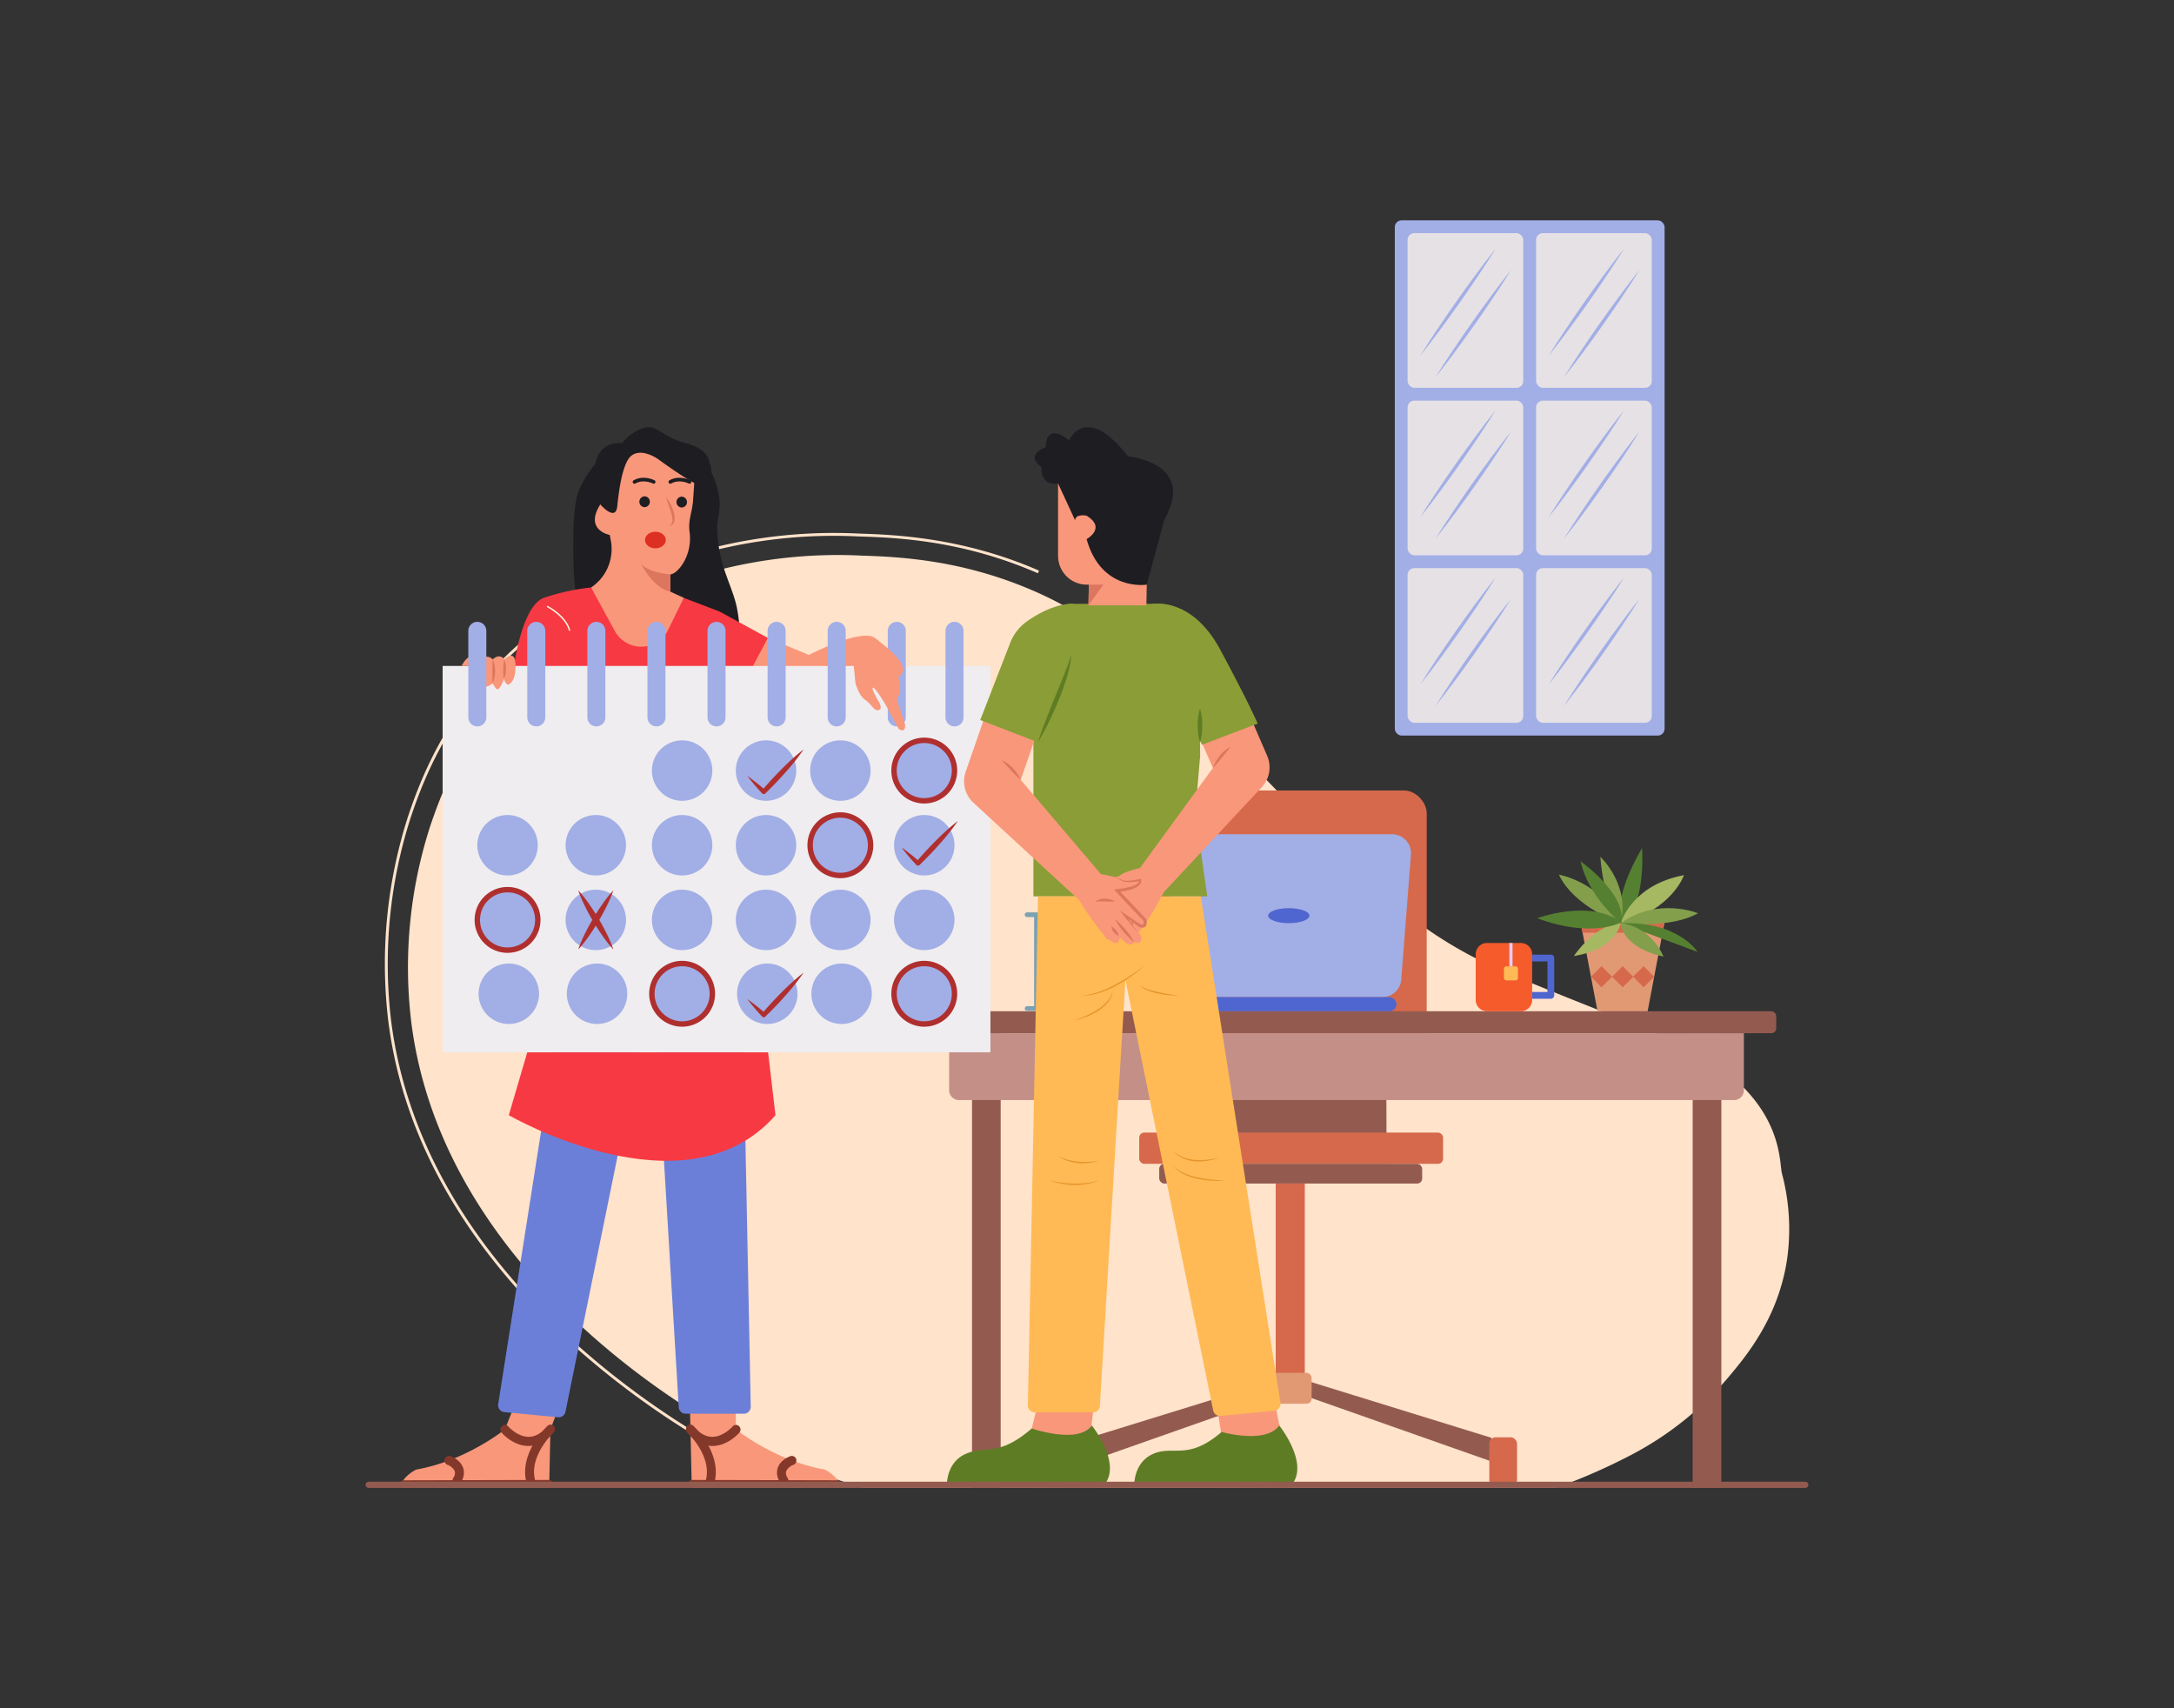 <svg id="Layer_1" data-name="Layer 1" xmlns="http://www.w3.org/2000/svg" viewBox="0 0 700 550"><rect x="0" y="0" width="700" height="550" fill="#333333" stroke="none"/><title>scheduling in calendar</title><path d="M277.888,479.062c-15.032-4.699-28.52-9.5-44.746-18.612-16.735-9.399-91.073-54.126-100.74-131.536a147.655,147.655,0,0,1,6.161-63.053c2.988-8.76,9.186-26.355,24.829-43.756,19.149-21.314,40.999-29.575,53.811-34.246a155.27,155.27,0,0,1,60.333-8.964c11.619.379,32.128,1.23,55.44,11.415,15.208,6.642,24.662,14.218,38.594,25.541,22.072,17.956,24.977,25.43,63.59,62.507,10.601,10.176,19.315,18.196,32.618,26.096,9.223,5.476,16.679,8.538,30.435,14.126,33.812,13.737,43.438,16.519,54.502,24.252,21.517,15.051,20.124,31.465,21.049,34.998a69.499,69.499,0,0,1,1.637,27.724c-2.821,18.566-12.822,30.703-19.029,38.048a104.625,104.625,0,0,1-30.435,24.459,194.496,194.496,0,0,1-24.94,10.999Z" fill="#ffe3cb"/><path d="M230.163,465.939c-22.205-12.475-95.414-59.245-105.163-137.358a154.855,154.855,0,0,1,6.438-65.883c2.772-8.131,9.265-27.172,25.948-45.736,20.432-22.735,43.723-31.23,56.236-35.794a161.993,161.993,0,0,1,63.018-9.369c10.732.349,33.062,1.074,57.921,11.928l-.371.848c-24.694-10.782-46.087-11.478-57.579-11.852a161.102,161.102,0,0,0-62.672,9.314c-12.437,4.536-35.587,12.979-55.865,35.544-16.557,18.423-23.006,37.339-25.761,45.416a153.883,153.883,0,0,0-6.396,65.469c9.696,77.684,82.589,124.246,104.698,136.667Z" fill="#ffe3cb"/><polygon points="446.464 374.716 385.593 374.716 385.593 340.732 446.353 340.732 446.464 374.716" fill="#935b50"/><rect x="372.082" y="254.501" width="87.305" height="82.617" rx="7.324" fill="#d6694b"/><rect x="366.809" y="364.658" width="97.852" height="10.059" rx="1.628" fill="#d6694b"/><rect x="373.254" y="374.716" width="84.668" height="6.348" rx="1.628" fill="#935b50"/><rect x="410.754" y="381.064" width="9.375" height="63.281" fill="#d6694b"/><polygon points="420.129 449.372 480.242 470.55 480.242 462.933 420.129 444.345 410.754 444.345 350.593 462.933 350.593 470.55 410.754 449.372 420.129 449.372" fill="#935b50"/><rect x="408.557" y="442.001" width="13.77" height="9.961" rx="1.628" fill="#e19974"/><rect x="545.021" y="332.664" width="9.229" height="146.398" fill="#935b50"/><rect x="294.568" y="325.586" width="277.352" height="7.078" rx="1.591" fill="#935b50"/><rect x="312.974" y="332.664" width="9.229" height="146.398" fill="#935b50"/><path d="M305.612,332.664H561.508a0,0,0,0,1,0,0v18.343a3.182,3.182,0,0,1-3.182,3.182H308.794a3.182,3.182,0,0,1-3.182-3.182V332.664A0,0,0,0,1,305.612,332.664Z" fill="#c38f86"/><polygon points="530.509 325.601 514.384 325.601 508.951 297.045 535.943 297.045 530.509 325.601" fill="#e19974"/><polygon points="535.322 300.305 535.943 297.045 508.951 297.045 509.571 300.305 535.322 300.305" fill="#d6694b"/><rect x="513.264" y="312.064" width="4.817" height="4.817" transform="translate(373.403 -272.529) rotate(45)" fill="#d6694b"/><rect x="520.077" y="312.064" width="4.817" height="4.817" transform="translate(375.398 -277.346) rotate(45)" fill="#d6694b"/><rect x="526.811" y="312.064" width="4.817" height="4.817" transform="translate(377.371 -282.108) rotate(45)" fill="#d6694b"/><path d="M528.728,273.012s1.416,20.005-6.883,24.244C521.845,297.256,518.971,289.672,528.728,273.012Z" fill="#558031"/><path d="M501.947,281.605s13.577,2.343,19.897,15.651C521.845,297.256,506.914,292.185,501.947,281.605Z" fill="#849f4c"/><path d="M506.762,307.809s6.905-10.33,15.083-10.553C521.845,297.256,520.614,305.574,506.762,307.809Z" fill="#a6b862"/><path d="M515.279,275.863s9.581,8.748,6.566,21.393C521.845,297.256,516.537,291.631,515.279,275.863Z" fill="#849f4c"/><path d="M521.845,297.256s3.366-12.322,20.382-15.482C542.227,281.775,538.398,292.994,521.845,297.256Z" fill="#a6b862"/><path d="M546.735,294.035s-12.983-5.352-24.89,3.221C521.845,297.256,537.674,299.157,546.735,294.035Z" fill="#849f4c"/><path d="M546.617,306.496s-6.269-10.041-24.772-9.24Z" fill="#558031"/><path d="M494.954,295.631s17.051-6.322,27.114,1.323C522.068,296.954,512.513,302.217,494.954,295.631Z" fill="#558031"/><path d="M508.936,277.324s15.214,10.761,13.032,19.941C521.968,297.265,511.413,288.802,508.936,277.324Z" fill="#558031"/><path d="M535.625,307.967s-12.543-2.141-13.78-10.711C521.845,297.256,531.009,297.71,535.625,307.967Z" fill="#849f4c"/><path d="M493.337,321.57v.378a3.634,3.634,0,0,1-3.633,3.633H478.792a3.634,3.634,0,0,1-3.633-3.633V307.244A3.634,3.634,0,0,1,478.792,303.611h10.912a3.634,3.634,0,0,1,3.633,3.633v14.327Z" fill="#f65b2b"/><path d="M499.352,307.36H493.337v2.18h4.926v9.852H493.337v2.18h6.015a1.088,1.088,0,0,0,1.09-1.09V308.449A1.088,1.088,0,0,0,499.352,307.36Z" fill="#4f66d0"/><rect x="484.248" y="311.132" width="4.515" height="4.515" rx="0.727" fill="#ffba55"/><rect x="485.994" y="303.611" width="1.022" height="7.521" fill="#e5caf3"/><path d="M445.101,321.038H384.848a6.104,6.104,0,0,1-6.085-5.631L375.641,275.167a6.104,6.104,0,0,1,6.085-6.576h66.497a6.104,6.104,0,0,1,6.085,6.576l-3.122,40.24A6.104,6.104,0,0,1,445.101,321.038Z" fill="#a2aee6"/><ellipse cx="414.974" cy="294.814" rx="6.641" ry="2.416" fill="#4f66d0"/><rect x="380.29" y="321.038" width="69.368" height="4.548" rx="2.274" fill="#4f66d0"/><rect x="342.362" y="462.771" width="8.936" height="15.82" rx="2.035" fill="#d6694b"/><rect x="479.537" y="462.771" width="8.936" height="15.82" rx="2.035" transform="translate(968.01 941.362) rotate(-180)" fill="#d6694b"/><path d="M347.717,302.648a1.535,1.535,0,0,0-1.135-.552c-.576.078-.548.837-1.56,1.798-.825.783-2.42,1.773-3.697,1.357-1.065-.347-.917-1.348-2.171-2.239a5.241,5.241,0,0,0-2.412-.881c1.117,4.49,3.183,7.516,5.555,7.516C344.575,309.647,346.573,306.852,347.717,302.648Z" fill="#ffba55"/><path d="M341.629,315.733c-1.015.048-1.558,1.131-3.528,4.41-.968,1.611-1.687,2.765-2.222,3.62-.009.319-.021.636-.021.96h12.874c0-.32-.012-.633-.02-.948-.734-.93-1.843-2.324-3.487-4.515C343.287,316.68,342.628,315.686,341.629,315.733Z" fill="#ffba55"/><path d="M342.295,310.4c-4.032,0-7.191-6.98-7.191-15.892v-.754H349.486v.754C349.486,303.42,346.327,310.4,342.295,310.4Zm-5.676-15.138c.166,8.186,3.012,13.63,5.676,13.63s5.51-5.444,5.676-13.63Z" fill="#fff"/><path d="M349.486,325.476H335.105v-.754c0-8.912,3.159-15.892,7.191-15.892s7.191,6.98,7.191,15.892Zm-12.866-1.508H347.971c-.166-8.186-3.012-13.63-5.676-13.63S336.785,315.783,336.62,323.969Z" fill="#fff"/><path d="M353.882,323.969h-2.261V295.262h2.261a.754.754,0,1,0,0-1.508H330.709a.754.754,0,1,0,0,1.508h2.261v28.706h-2.261a.754.754,0,1,0,0,1.508H353.882a.754.754,0,1,0,0-1.508Zm-19.403-28.706h15.634v28.706H334.478Z" fill="#7ca1b1"/><rect x="449.107" y="70.938" width="86.868" height="165.893" rx="2.179" fill="#a2aee6"/><rect x="453.225" y="75.056" width="37.257" height="49.807" rx="2.179" fill="#e5e1e5"/><rect x="494.6" y="75.056" width="37.257" height="49.807" rx="2.179" fill="#e5e1e5"/><rect x="453.225" y="128.981" width="37.257" height="49.807" rx="2.179" fill="#e5e1e5"/><rect x="494.6" y="128.981" width="37.257" height="49.807" rx="2.179" fill="#e5e1e5"/><rect x="453.225" y="182.906" width="37.257" height="49.807" rx="2.179" fill="#e5e1e5"/><rect x="494.6" y="182.906" width="37.257" height="49.807" rx="2.179" fill="#e5e1e5"/><path d="M457.245,114.601c1.843-3.005,3.783-5.942,5.738-8.868,1.945-2.933,3.96-5.817,5.975-8.701,2.036-2.869,4.074-5.737,6.181-8.556l3.164-4.226c1.087-1.386,2.144-2.793,3.258-4.16-.912,1.509-1.882,2.978-2.821,4.468l-2.915,4.401c-1.946,2.933-3.96,5.817-5.976,8.7-2.038,2.868-4.075,5.736-6.183,8.555C461.567,109.039,459.454,111.854,457.245,114.601Z" fill="#a2aee6"/><path d="M462.186,121.491c1.843-3.005,3.783-5.942,5.738-8.868,1.945-2.933,3.96-5.817,5.975-8.701,2.036-2.869,4.074-5.737,6.181-8.556l3.164-4.226c1.087-1.386,2.143-2.793,3.258-4.16-.912,1.509-1.882,2.978-2.821,4.468l-2.915,4.402c-1.946,2.933-3.96,5.817-5.976,8.7-2.037,2.868-4.075,5.736-6.183,8.555C466.508,115.929,464.396,118.745,462.186,121.491Z" fill="#a2aee6"/><path d="M498.6,114.601c1.843-3.005,3.783-5.942,5.738-8.868,1.945-2.933,3.96-5.817,5.975-8.701,2.036-2.869,4.074-5.737,6.181-8.556l3.164-4.226c1.087-1.386,2.143-2.793,3.258-4.16-.912,1.509-1.882,2.978-2.821,4.468l-2.915,4.401c-1.946,2.933-3.96,5.817-5.976,8.7-2.038,2.868-4.075,5.736-6.183,8.555C502.923,109.039,500.81,111.854,498.6,114.601Z" fill="#a2aee6"/><path d="M503.541,121.491c1.843-3.005,3.783-5.942,5.738-8.868,1.945-2.933,3.96-5.817,5.975-8.701,2.036-2.869,4.074-5.737,6.181-8.556l3.164-4.226c1.087-1.386,2.144-2.793,3.258-4.16-.912,1.509-1.882,2.978-2.821,4.468l-2.915,4.402c-1.946,2.933-3.96,5.817-5.976,8.7-2.038,2.868-4.075,5.736-6.183,8.555C507.864,115.929,505.751,118.745,503.541,121.491Z" fill="#a2aee6"/><path d="M457.245,166.606c1.843-3.005,3.783-5.942,5.738-8.868,1.945-2.933,3.96-5.817,5.975-8.701,2.036-2.869,4.074-5.737,6.181-8.556l3.164-4.226c1.087-1.386,2.144-2.793,3.258-4.16-.912,1.509-1.882,2.978-2.821,4.468l-2.915,4.402c-1.946,2.933-3.96,5.817-5.976,8.7-2.038,2.868-4.075,5.736-6.183,8.555C461.567,161.044,459.454,163.859,457.245,166.606Z" fill="#a2aee6"/><path d="M462.186,173.496c1.843-3.005,3.783-5.942,5.738-8.868,1.945-2.933,3.96-5.817,5.975-8.701,2.036-2.869,4.074-5.737,6.181-8.556l3.164-4.226c1.087-1.386,2.143-2.793,3.258-4.16-.912,1.509-1.882,2.978-2.821,4.468l-2.915,4.401c-1.946,2.933-3.96,5.817-5.976,8.7-2.037,2.868-4.075,5.736-6.183,8.555C466.508,167.934,464.396,170.75,462.186,173.496Z" fill="#a2aee6"/><path d="M498.6,166.606c1.843-3.005,3.783-5.942,5.738-8.868,1.945-2.933,3.96-5.817,5.975-8.701,2.036-2.869,4.074-5.737,6.181-8.556l3.164-4.226c1.087-1.386,2.143-2.793,3.258-4.16-.912,1.509-1.882,2.978-2.821,4.468l-2.915,4.402c-1.946,2.933-3.96,5.817-5.976,8.7-2.038,2.868-4.075,5.736-6.183,8.555C502.923,161.044,500.81,163.859,498.6,166.606Z" fill="#a2aee6"/><path d="M503.541,173.496c1.843-3.005,3.783-5.942,5.738-8.868,1.945-2.933,3.96-5.817,5.975-8.701,2.036-2.869,4.074-5.737,6.181-8.556l3.164-4.226c1.087-1.386,2.144-2.793,3.258-4.16-.912,1.509-1.882,2.978-2.821,4.468l-2.915,4.401c-1.946,2.933-3.96,5.817-5.976,8.7-2.038,2.868-4.075,5.736-6.183,8.555C507.864,167.934,505.751,170.75,503.541,173.496Z" fill="#a2aee6"/><path d="M457.245,220.465c1.843-3.005,3.783-5.942,5.738-8.868,1.945-2.933,3.96-5.817,5.975-8.701,2.036-2.869,4.074-5.737,6.181-8.556l3.164-4.226c1.087-1.386,2.144-2.793,3.258-4.16-.912,1.509-1.882,2.978-2.821,4.468l-2.915,4.401c-1.946,2.933-3.96,5.817-5.976,8.7-2.038,2.868-4.075,5.736-6.183,8.555C461.567,214.903,459.454,217.718,457.245,220.465Z" fill="#a2aee6"/><path d="M462.186,227.355c1.843-3.005,3.783-5.942,5.738-8.868,1.945-2.933,3.96-5.817,5.975-8.701,2.036-2.869,4.074-5.737,6.181-8.556l3.164-4.227c1.087-1.386,2.143-2.793,3.258-4.16-.912,1.509-1.882,2.978-2.821,4.468l-2.915,4.402c-1.946,2.933-3.96,5.817-5.976,8.7-2.037,2.868-4.075,5.736-6.183,8.555C466.508,221.793,464.396,224.609,462.186,227.355Z" fill="#a2aee6"/><path d="M498.6,220.465c1.843-3.005,3.783-5.942,5.738-8.868,1.945-2.933,3.96-5.817,5.975-8.701,2.036-2.869,4.074-5.737,6.181-8.556l3.164-4.226c1.087-1.386,2.143-2.793,3.258-4.16-.912,1.509-1.882,2.978-2.821,4.468l-2.915,4.401c-1.946,2.933-3.96,5.817-5.976,8.7-2.038,2.868-4.075,5.736-6.183,8.555C502.923,214.903,500.81,217.718,498.6,220.465Z" fill="#a2aee6"/><path d="M503.541,227.355c1.843-3.005,3.783-5.942,5.738-8.868,1.945-2.933,3.96-5.817,5.975-8.701,2.036-2.869,4.074-5.737,6.181-8.556l3.164-4.227c1.087-1.386,2.144-2.793,3.258-4.16-.912,1.509-1.882,2.978-2.821,4.468l-2.915,4.402c-1.946,2.933-3.96,5.817-5.976,8.7-2.038,2.868-4.075,5.736-6.183,8.555C507.864,221.793,505.751,224.609,503.541,227.355Z" fill="#a2aee6"/><path d="M236.783,450.581l.218,9.663s12.61,10.147,28.529,12.904c0,0,4.897,2.3,4.978,5.912l-47.767-.12-.422-18.733-.218-9.663Z" fill="#f9977a"/><path d="M269.696,476.613l-46.955-.115a1.106,1.106,0,0,0-1.109,1.131l.005.233a1.106,1.106,0,0,0,1.103,1.082l48.428.119S272.484,477.583,269.696,476.613Z" fill="#84382a"/><path d="M250.587,476.135a5.038,5.038,0,0,1-.171-3.492c.871-2.622,3.781-3.703,4.109-3.818a1.48,1.48,0,0,1,.986,2.788,4.175,4.175,0,0,0-2.384,2.051,2.571,2.571,0,0,0,.472,2.144,1.473,1.473,0,0,1-.435,2.021,1.43,1.43,0,0,1-1.978-.499A7.644,7.644,0,0,1,250.587,476.135Z" fill="#84382a"/><path d="M220.992,460.726a1.475,1.475,0,0,1,.382-1.65,1.411,1.411,0,0,1,2.02.188c1.815,2.172,3.766,3.298,5.802,3.346,3.698.087,6.691-3.322,6.721-3.356a1.402,1.402,0,0,1,2.018-.097,1.505,1.505,0,0,1,.15,2.076c-.155.182-3.847,4.427-8.86,4.321-2.908-.062-5.594-1.544-7.983-4.404A1.516,1.516,0,0,1,220.992,460.726Z" fill="#84382a"/><path d="M220.992,460.728a1.486,1.486,0,0,1,.248-1.518,1.4,1.4,0,0,1,2.021-.086c.365.338,8.947,8.399,6.902,17.745a1.391,1.391,0,0,1-1.711,1.069,1.518,1.518,0,0,1-1.084-1.787c1.675-7.66-5.918-14.79-5.993-14.861A1.518,1.518,0,0,1,220.992,460.728Z" fill="#84382a"/><path d="M166.827,449.564l-4.27,10.68s-12.61,10.147-28.529,12.904c0,0-4.897,2.3-4.978,5.912l47.767-.12.422-18.733L181.198,449.564Z" fill="#f9977a"/><path d="M129.863,476.613l46.955-.115a1.106,1.106,0,0,1,1.109,1.131l-.005.233a1.106,1.106,0,0,1-1.103,1.082l-48.428.119S127.074,477.583,129.863,476.613Z" fill="#84382a"/><path d="M148.971,476.135a5.038,5.038,0,0,0,.171-3.492c-.871-2.622-3.781-3.703-4.109-3.818a1.48,1.48,0,0,0-.986,2.788,4.175,4.175,0,0,1,2.384,2.051,2.571,2.571,0,0,1-.472,2.144,1.473,1.473,0,0,0,.435,2.021,1.43,1.43,0,0,0,1.978-.499A7.643,7.643,0,0,0,148.971,476.135Z" fill="#84382a"/><path d="M178.566,460.726a1.475,1.475,0,0,0-.382-1.65,1.411,1.411,0,0,0-2.02.188c-1.815,2.172-3.766,3.298-5.802,3.346-3.698.087-6.691-3.322-6.721-3.356a1.402,1.402,0,0,0-2.018-.097,1.505,1.505,0,0,0-.15,2.076c.155.182,3.847,4.427,8.86,4.321,2.908-.062,5.594-1.544,7.983-4.404A1.516,1.516,0,0,0,178.566,460.726Z" fill="#84382a"/><path d="M178.566,460.728a1.486,1.486,0,0,0-.248-1.518,1.4,1.4,0,0,0-2.021-.086c-.365.338-8.947,8.399-6.902,17.745a1.391,1.391,0,0,0,1.711,1.069,1.518,1.518,0,0,0,1.084-1.787c-1.675-7.66,5.918-14.79,5.993-14.861A1.517,1.517,0,0,0,178.566,460.728Z" fill="#84382a"/><path d="M186.041,289.029,160.412,452.103a2.221,2.221,0,0,0,1.983,2.548l17.283,1.657a2.221,2.221,0,0,0,2.39-1.775l28.257-138.554,8.221,137.104a2.221,2.221,0,0,0,2.217,2.088H239.506a2.221,2.221,0,0,0,2.22-2.265l-3.267-163.877Z" fill="#6c7fd8"/><path d="M198.565,143.831c-8.06,4.253-11.627,12.793-12.107,13.985-.026.064-.149.354-.296.771-.753,2.139-1.731,6.604-1.583,19.685.145,12.776,1.27,11.811.835,17.743-1.082,14.756-7.84,17.702-6.053,26.301,2.197,10.57,14.416,15.774,15.655,16.282,12.578,5.153,27.323.023,35.277-8.976,12.017-13.596,6.951-34.235,6.68-35.277-1.852-7.1-5.571-12.493-6.053-23.587-.171-3.925,1.34-6.329.626-10.854-.263-1.669-1.384-8.77-7.097-13.777C217.204,139.779,206.077,139.867,198.565,143.831Z" fill="#1e1d22"/><path d="M165.823,212.475s2.586-17.482,9.265-19.987A70.829,70.829,0,0,1,190.326,189.149a47.951,47.951,0,0,0,4.549,5.989,15.674,15.674,0,0,0,25.15-2.394q.075-.126.15-.255l11.481,4.383,15.655,8.558-6.127,11.585H166.008Z" fill="#f73943"/><rect x="142.525" y="214.406" width="176.379" height="124.408" fill="#efedef"/><path d="M288.752,233.874a2.901,2.901,0,0,1-2.902-2.902V203.114a2.902,2.902,0,0,1,5.804,0v27.858A2.901,2.901,0,0,1,288.752,233.874Z" fill="#a2aee6"/><path d="M307.339,233.874a2.901,2.901,0,0,1-2.902-2.902V203.114a2.902,2.902,0,0,1,5.804,0v27.858A2.901,2.901,0,0,1,307.339,233.874Z" fill="#a2aee6"/><path d="M223.812,151.689l-.653,9.446c-.26,3.764-1.642,6.321-1.13,10.059,1.063,7.756-3.895,13.644-6.187,13.738V190.491l4.334,1.998-5.039,10.303a9.667,9.667,0,0,1-17.174.377q-3.818-7.01-7.637-14.02h0a14.878,14.878,0,0,0,6.345-15.146l-.335-1.76s-7.97-1.468-3.356-9.333a33.9,33.9,0,0,0,4.719-15.101l8.599-6.502Z" fill="#f9977a"/><path d="M204.306,155.744a.583.583,0,0,1-.29-1.089c3.175-1.813,6.6-.086,6.744-.012a.583.583,0,0,1-.533,1.036c-.03-.016-3.016-1.507-5.632-.013A.584.584,0,0,1,204.306,155.744Z" fill="#1e1d22"/><path d="M215.842,155.744a.583.583,0,0,1-.29-1.089c3.174-1.813,6.6-.086,6.744-.012a.583.583,0,0,1-.533,1.036c-.03-.016-3.015-1.507-5.632-.013A.584.584,0,0,1,215.842,155.744Z" fill="#1e1d22"/><path d="M219.512,163.4a1.749,1.749,0,0,0,0-3.496,1.749,1.749,0,0,0,0,3.496Z" fill="#1e1d22"/><path d="M207.557,163.295a1.749,1.749,0,0,0,0-3.496,1.749,1.749,0,0,0,0,3.496Z" fill="#1e1d22"/><path d="M214.373,159.961a12.36,12.36,0,0,1,1.483,2.245,14.155,14.155,0,0,1,1.034,2.499,6.931,6.931,0,0,1,.308,2.76,2.424,2.424,0,0,1-.579,1.348,1.649,1.649,0,0,1-1.302.495,1.746,1.746,0,0,0,.964-.756,2.273,2.273,0,0,0,.24-1.135,9.677,9.677,0,0,0-.465-2.466C215.572,163.296,214.913,161.676,214.373,159.961Z" fill="#dd765e"/><ellipse cx="211.025" cy="173.869" rx="3.348" ry="2.674" fill="#dd2f22"/><path d="M215.842,184.933s-6.292-.321-9.333-3.202c0,0,3.88,7.711,9.333,8.76Z" fill="#dd765e"/><path d="M228.426,148.858s-.105-4.3-7.655-6.187-9.019-6.082-13.371-4.929a14.3,14.3,0,0,0-7.079,4.929s-13.668-2.091-7.044,19.719c0,0,4.946,5.765,5.471.626s1.678-13.948,4.509-16.255,7.236,0,8.914,1.258,12.165,8.704,13.214,8.075S230.628,154.206,228.426,148.858Z" fill="#1e1d22"/><path d="M183.227,203.137c-1.213-4.7-7.133-7.71-7.193-7.74l.194-.389c.251.125,6.157,3.127,7.419,8.02Z" fill="#fffae6"/><rect x="230.604" y="200.838" width="0.435" height="12.42" fill="#fffae6"/><path d="M148.631,214.406s2.661-5.688,5.792-1.931c0,0,2.192-2.209,4.227-.165,0,0,2.035-2.201,3.757,0,0,0,3.601-3.749,3.601,2.044s-2.505,6.106-2.505,6.106a2.958,2.958,0,0,1-1.252-1.879s-1.566,5.01-2.818,2.714l-.835-1.252s-3.34,3.027-3.235-1.566c0,0-2.4,1.524-3.131-2.004l-.731-2.067Z" fill="#f9977a"/><path d="M154.423,212.475a2.032,2.032,0,0,1,1.176,1.189,4.826,4.826,0,0,1,.396,1.63,6.234,6.234,0,0,1-.634,3.182,12.054,12.054,0,0,1-.153-1.595l-.081-1.528a12.659,12.659,0,0,0-.171-1.475A3.406,3.406,0,0,0,154.423,212.475Z" fill="#dd765e"/><path d="M158.65,212.31a6.674,6.674,0,0,1,.601,1.898,10.753,10.753,0,0,1,.164,1.974,9.368,9.368,0,0,1-.817,3.86c-.065-.672-.058-1.315-.063-1.958l.011-1.912C158.568,214.899,158.569,213.641,158.65,212.31Z" fill="#dd765e"/><path d="M162.407,212.31a8.19,8.19,0,0,1,.508,3.148,7.522,7.522,0,0,1-.664,3.123,16.322,16.322,0,0,1-.205-3.139A14.226,14.226,0,0,1,162.407,212.31Z" fill="#dd765e"/><path d="M151.501,214.406a.753.753,0,0,1-.657-.394.465.465,0,1,1,.791-.36A.753.753,0,0,1,151.501,214.406Z" fill="#dd765e"/><circle cx="219.636" cy="248.099" r="9.736" fill="#a2aee6"/><circle cx="246.651" cy="248.099" r="9.736" fill="#a2aee6"/><circle cx="163.426" cy="272.139" r="9.736" fill="#a2aee6"/><circle cx="191.84" cy="272.139" r="9.736" fill="#a2aee6"/><circle cx="219.636" cy="272.139" r="9.736" fill="#a2aee6"/><circle cx="246.651" cy="272.139" r="9.736" fill="#a2aee6"/><circle cx="163.426" cy="296.179" r="9.736" fill="#a2aee6"/><circle cx="191.84" cy="296.179" r="9.736" fill="#a2aee6"/><circle cx="219.636" cy="296.179" r="9.736" fill="#a2aee6"/><circle cx="246.651" cy="296.179" r="9.736" fill="#a2aee6"/><circle cx="270.588" cy="248.099" r="9.736" fill="#a2aee6"/><circle cx="297.602" cy="248.099" r="9.736" fill="#a2aee6"/><circle cx="270.588" cy="272.139" r="9.736" fill="#a2aee6"/><circle cx="297.602" cy="272.139" r="9.736" fill="#a2aee6"/><circle cx="163.827" cy="319.959" r="9.736" fill="#a2aee6"/><circle cx="192.241" cy="319.959" r="9.736" fill="#a2aee6"/><circle cx="220.037" cy="319.959" r="9.736" fill="#a2aee6"/><circle cx="247.052" cy="319.959" r="9.736" fill="#a2aee6"/><circle cx="270.988" cy="319.959" r="9.736" fill="#a2aee6"/><circle cx="298.003" cy="319.959" r="9.736" fill="#a2aee6"/><circle cx="270.588" cy="296.179" r="9.736" fill="#a2aee6"/><circle cx="297.602" cy="296.179" r="9.736" fill="#a2aee6"/><path d="M186.182,286.655a40.726,40.726,0,0,1,3.477,4.377q1.597,2.273,3.014,4.652c.947,1.585,1.824,3.212,2.646,4.871a40.241,40.241,0,0,1,2.179,5.149,40.259,40.259,0,0,1-3.48-4.376c-1.064-1.516-2.073-3.063-3.012-4.654q-1.417-2.38-2.644-4.872A40.69,40.69,0,0,1,186.182,286.655Z" fill="#af2f2f"/><path d="M197.498,286.655a40.708,40.708,0,0,1-2.181,5.147q-1.232,2.49-2.644,4.872c-.939,1.59-1.948,3.138-3.012,4.654a40.258,40.258,0,0,1-3.479,4.376,40.223,40.223,0,0,1,2.179-5.149c.822-1.659,1.699-3.286,2.646-4.871q1.412-2.383,3.014-4.652A40.711,40.711,0,0,1,197.498,286.655Z" fill="#af2f2f"/><path d="M290.271,272.836a68.764,68.764,0,0,1,5.814,4.61l-1.037.024c1.023-1.185,2.054-2.362,3.122-3.504,1.054-1.156,2.149-2.272,3.251-3.382a74.34,74.34,0,0,1,7.019-6.278,74.357,74.357,0,0,1-5.843,7.386c-1.042,1.167-2.09,2.328-3.179,3.45-1.076,1.135-2.188,2.236-3.309,3.328l-.052.051a.688.688,0,0,1-.972-.012l-.013-.014A68.76,68.76,0,0,1,290.271,272.836Z" fill="#af2f2f"/><path d="M240.611,321.657a68.769,68.769,0,0,1,5.814,4.61l-1.037.024c1.023-1.185,2.054-2.362,3.122-3.504,1.054-1.156,2.15-2.272,3.251-3.382a74.343,74.343,0,0,1,7.019-6.279,74.33,74.33,0,0,1-5.843,7.386c-1.042,1.167-2.089,2.328-3.179,3.45-1.075,1.135-2.188,2.236-3.309,3.328l-.052.051a.688.688,0,0,1-.972-.013l-.013-.014A68.744,68.744,0,0,1,240.611,321.657Z" fill="#af2f2f"/><path d="M240.611,249.797a68.714,68.714,0,0,1,5.814,4.61l-1.037.024c1.023-1.185,2.054-2.362,3.122-3.504,1.054-1.156,2.15-2.272,3.251-3.382a74.341,74.341,0,0,1,7.019-6.279,74.331,74.331,0,0,1-5.843,7.386c-1.042,1.167-2.089,2.328-3.179,3.45-1.075,1.135-2.188,2.236-3.309,3.328l-.052.051a.688.688,0,0,1-.972-.012l-.013-.014A68.825,68.825,0,0,1,240.611,249.797Z" fill="#af2f2f"/><path d="M297.602,258.705a10.606,10.606,0,1,1,10.606-10.606A10.618,10.618,0,0,1,297.602,258.705Zm0-19.473a8.866,8.866,0,1,0,8.867,8.866A8.876,8.876,0,0,0,297.602,239.233Z" fill="#af2f2f"/><path d="M219.636,330.565A10.606,10.606,0,1,1,230.242,319.958,10.618,10.618,0,0,1,219.636,330.565Zm0-19.473a8.866,8.866,0,1,0,8.867,8.866A8.876,8.876,0,0,0,219.636,311.092Z" fill="#af2f2f"/><path d="M297.602,330.565a10.606,10.606,0,1,1,10.606-10.606A10.618,10.618,0,0,1,297.602,330.565Zm0-19.473a8.866,8.866,0,1,0,8.867,8.866A8.876,8.876,0,0,0,297.602,311.092Z" fill="#af2f2f"/><path d="M163.426,306.785A10.606,10.606,0,1,1,174.032,296.179,10.618,10.618,0,0,1,163.426,306.785Zm0-19.473a8.866,8.866,0,1,0,8.866,8.866A8.877,8.877,0,0,0,163.426,287.313Z" fill="#af2f2f"/><path d="M270.588,282.745A10.606,10.606,0,1,1,281.193,272.139,10.618,10.618,0,0,1,270.588,282.745Zm0-19.473a8.866,8.866,0,1,0,8.866,8.866A8.877,8.877,0,0,0,270.588,263.273Z" fill="#af2f2f"/><path d="M247.311,205.43l13.15,5.427s16.908-8.767,21.291-5.427,12.316,9.602,7.515,12.524c0,0,1.2,4.728-.522,7.374l2.661,7.812s.47,3.131-2.035,1.566l-4.227-7.828s-3.444-5.792-4.07-5.479,1.566,3.93,1.566,3.93,1.879,2.802.313,3.272-2.348-2.003-4.383-3.272-3.131-5.421-3.131-5.421l-.534-5.502h-32.431Z" fill="#f9977a"/><path d="M172.677,233.874a2.901,2.901,0,0,1-2.902-2.902V203.114a2.902,2.902,0,0,1,5.804,0v27.858A2.901,2.901,0,0,1,172.677,233.874Z" fill="#a2aee6"/><path d="M192.023,233.874a2.901,2.901,0,0,1-2.902-2.902V203.114a2.902,2.902,0,0,1,5.804,0v27.858A2.901,2.901,0,0,1,192.023,233.874Z" fill="#a2aee6"/><path d="M211.369,233.874a2.901,2.901,0,0,1-2.902-2.902V203.114a2.902,2.902,0,0,1,5.804,0v27.858A2.901,2.901,0,0,1,211.369,233.874Z" fill="#a2aee6"/><path d="M230.714,233.874a2.901,2.901,0,0,1-2.902-2.902V203.114a2.902,2.902,0,1,1,5.804,0v27.858A2.901,2.901,0,0,1,230.714,233.874Z" fill="#a2aee6"/><path d="M250.06,233.874a2.901,2.901,0,0,1-2.902-2.902V203.114a2.902,2.902,0,0,1,5.804,0v27.858A2.901,2.901,0,0,1,250.06,233.874Z" fill="#a2aee6"/><path d="M269.406,233.874a2.901,2.901,0,0,1-2.902-2.902V203.114a2.902,2.902,0,0,1,5.804,0v27.858A2.901,2.901,0,0,1,269.406,233.874Z" fill="#a2aee6"/><path d="M153.69,233.874a2.901,2.901,0,0,1-2.902-2.902V203.114a2.902,2.902,0,0,1,5.804,0v27.858A2.901,2.901,0,0,1,153.69,233.874Z" fill="#a2aee6"/><path d="M410.051,449.133l4.015,20.891s-13.004,4.988-20.73-7.776l-1.842-11.593Z" fill="#f9977a"/><path d="M411.905,458.965s9.478,11.839,4.225,18.817a2.92,2.92,0,0,1-2.35,1.148l-46.988-.255a1.532,1.532,0,0,1-1.509-1.712c.27-2.434,1.406-6.836,6.003-8.858,6.536-2.874,11.172,2.305,22.07-7.068C393.356,461.036,407.482,465.096,411.905,458.965Z" fill="#5e7c24"/><path d="M352.724,448.402l-2.864,23.224s-12.164,2.174-17.644-11.703l2.961-11.981Z" fill="#f9977a"/><path d="M351.564,458.965s9.478,11.839,4.225,18.817a2.92,2.92,0,0,1-2.35,1.148l-46.988-.255a1.532,1.532,0,0,1-1.509-1.712c.27-2.434,1.406-6.836,6.003-8.858,6.536-2.874,10.374,1.192,21.272-8.181C332.217,459.923,347.141,465.096,351.564,458.965Z" fill="#5e7c24"/><path d="M386.356,244.175l-1.481,17.473,3.85,26.95h-55.973V233.217s5.287-38.796,13.091-38.796h27.111a14.634,14.634,0,0,1,12.377,6.826S386.755,245.836,386.356,244.175Z" fill="#8b9d36"/><path d="M386.652,288.598l25.629,163.074a2.221,2.221,0,0,1-1.983,2.548l-17.283,1.657a2.221,2.221,0,0,1-2.39-1.775l-28.257-138.554-8.221,137.104a2.221,2.221,0,0,1-2.217,2.088H333.187a2.221,2.221,0,0,1-2.22-2.265L334.233,288.598Z" fill="#ffba55"/><path d="M392.575,372.706a27.805,27.805,0,0,1-3.852.677,20.696,20.696,0,0,1-3.878.07,14.272,14.272,0,0,1-3.763-.817,11.95,11.95,0,0,1-3.315-2.003,9.554,9.554,0,0,0,3.178,2.334,13.296,13.296,0,0,0,3.862.949A18.05,18.05,0,0,0,392.575,372.706Z" fill="#e6952a"/><path d="M394.648,380.109c-1.503-.045-2.998-.17-4.486-.323a37.655,37.655,0,0,1-4.422-.695,21.082,21.082,0,0,1-4.261-1.292,11.171,11.171,0,0,1-3.712-2.429,9.649,9.649,0,0,0,3.564,2.755,19.234,19.234,0,0,0,4.312,1.42,32.505,32.505,0,0,0,9.005.564Z" fill="#e6952a"/><path d="M353.779,373.739a28.701,28.701,0,0,1-3.336.348,22.637,22.637,0,0,1-3.328-.075,16.654,16.654,0,0,1-6.367-1.826,11.215,11.215,0,0,0,2.995,1.577,14.712,14.712,0,0,0,3.329.712A16.991,16.991,0,0,0,353.779,373.739Z" fill="#e6952a"/><path d="M353.779,380.122a23.906,23.906,0,0,1-3.892.752,29.03,29.03,0,0,1-3.945.201,30.974,30.974,0,0,1-3.943-.277c-1.314-.15-2.609-.42-3.916-.676a23.708,23.708,0,0,0,3.862,1.03,25.762,25.762,0,0,0,3.992.388,24.418,24.418,0,0,0,4-.313A15.78,15.78,0,0,0,353.779,380.122Z" fill="#e6952a"/><path d="M368.587,310.81c-1.526,1.195-3.118,2.299-4.728,3.363a53.91,53.91,0,0,1-4.981,2.943,36.651,36.651,0,0,1-5.288,2.308,22.813,22.813,0,0,1-5.651,1.159,18.858,18.858,0,0,0,5.76-.818,33.015,33.015,0,0,0,5.395-2.237,46.033,46.033,0,0,0,4.966-3.06A42.753,42.753,0,0,0,368.587,310.81Z" fill="#e6952a"/><path d="M379.545,320.583c-2.216-.357-4.426-.669-6.598-1.159a27.454,27.454,0,0,1-3.214-.858,8.091,8.091,0,0,1-2.922-1.537,6.622,6.622,0,0,0,2.796,1.872,21.892,21.892,0,0,0,3.241.977A32.291,32.291,0,0,0,379.545,320.583Z" fill="#e6952a"/><path d="M358.263,318.806a6.708,6.708,0,0,1-1.771,3.62,13.948,13.948,0,0,1-3.114,2.624c-.563.386-1.17.709-1.761,1.054-.618.298-1.227.615-1.853.902-1.252.575-2.543,1.057-3.833,1.573.672-.167,1.337-.364,2.009-.546.664-.204,1.308-.466,1.965-.698.655-.238,1.27-.572,1.907-.855.609-.339,1.236-.655,1.82-1.041a13.16,13.16,0,0,0,3.136-2.788A6.086,6.086,0,0,0,358.263,318.806Z" fill="#e6952a"/><path d="M369.118,194.903l.74-39.24H340.687v23.323a9.256,9.256,0,0,0,9.256,9.256h.665l-.148,6.661Z" fill="#f9977a"/><polygon points="350.608 188.242 355.273 188.242 350.46 194.903 350.608 188.242" fill="#dd765e"/><path d="M369.244,188.242s-14.637,2.367-19.376-14.662c0,0,6.515-3.554,0-7.552,0,0-3.554-.74-3.702,1.481l-5.479-11.846s-5.627,1.333-5.331-5.331c0,0-5.775-3.406,1.333-6.367,0,0-.296-8.292,7.552-2.221,0,0,5.331-12.29,18.954,5.183,0,0,22.212,1.925,11.698,20.435Z" fill="#1e1d22"/><path d="M384.957,234.446l5.595,12.809L367.052,279.492s-4.775,1.031-6.351,2.322-6.157.466-6.157.466-1.142,2.597,7.586,2.94l-8.28,9.999s-.618,2.892,1.803,1.704l4.728-3.872-4.796,7.392s-.106,3.02,2.468,1.654c0,0,1.2,2.587,4.841-2.375,0,0-.696,4.069,2.776,1.296s9.023-13.736,9.023-13.736l31.571-33.823a9.367,9.367,0,0,0,1.749-10.11l-7.128-16.476Z" fill="#f9977a"/><path d="M358.052,302.096a22.291,22.291,0,0,1,2.425-4.164,22.027,22.027,0,0,1,3.177-3.623,22.028,22.028,0,0,1-2.425,4.164A22.285,22.285,0,0,1,358.052,302.096Z" fill="#dd765e"/><path d="M362.893,299.722a3.818,3.818,0,0,1,.665-1.842,3.776,3.776,0,0,1,1.438-1.33,3.776,3.776,0,0,1-.665,1.842A3.82,3.82,0,0,1,362.893,299.722Z" fill="#dd765e"/><path d="M390.552,247.255a12.489,12.489,0,0,1,2.187-3.935,9.615,9.615,0,0,1,3.492-2.855l-2.77,3.436A42.74,42.74,0,0,1,390.552,247.255Z" fill="#dd765e"/><path d="M370.6,194.525s12.866-2.931,22.311,14.657,12.051,23.777,12.051,23.777l-17.914,6.84-11.4-21.171Z" fill="#8b9d36"/><path d="M333.254,237.896,328.641,251.091l25.866,30.372s4.839.668,6.508,1.836,6.174,0,6.174,0,1.335,2.503-7.343,3.504l9.011,9.345s.834,2.837-1.669,1.836l-5.006-3.504,5.34,7.009s.334,3.004-2.336,1.836c0,0-1.001,2.67-5.006-2.003,0,0,1.001,4.005-2.67,1.502s-10.034-13.016-10.034-13.016l-34.034-31.344a9.367,9.367,0,0,1-2.507-9.95l5.864-16.967Z" fill="#f9977a"/><path d="M365.187,303.324a22.294,22.294,0,0,1-3.442-3.373,22.028,22.028,0,0,1-2.733-3.969,22.028,22.028,0,0,1,3.442,3.373A22.295,22.295,0,0,1,365.187,303.324Z" fill="#dd765e"/><path d="M360.181,301.321a3.82,3.82,0,0,1-1.534-1.218,3.778,3.778,0,0,1-.802-1.786,3.777,3.777,0,0,1,1.534,1.218A3.82,3.82,0,0,1,360.181,301.321Z" fill="#dd765e"/><path d="M328.641,251.091a42.815,42.815,0,0,1-3.153-3.124l-3.022-3.217a9.611,9.611,0,0,1,3.697,2.583A12.484,12.484,0,0,1,328.641,251.091Z" fill="#dd765e"/><path d="M359.013,290.307c-1.129.028-2.151-.044-3.183-.052-.515-.023-1.025-.003-1.544,0-.523.004-1.038.052-1.614.052a4.865,4.865,0,0,1,3.174-.978,6.547,6.547,0,0,1,1.655.252A4.549,4.549,0,0,1,359.013,290.307Z" fill="#dd765e"/><path d="M358.9,282.379a7.761,7.761,0,0,1,2.006.76,3.438,3.438,0,0,0,1.958.46,18.837,18.837,0,0,0,4.133-.601l.271-.063.099.239a1.463,1.463,0,0,1-.186,1.397,3.156,3.156,0,0,1-.905.855,8.359,8.359,0,0,1-2.113.954,15.673,15.673,0,0,1-2.198.529c-.737.15-1.477.23-2.217.337l.303-.825,4.498,4.68,4.422,4.752.086.093.027.104a4.031,4.031,0,0,1,.14.991,1.874,1.874,0,0,1-.294,1.115,1.316,1.316,0,0,1-1.17.515,3.353,3.353,0,0,1-.994-.237l-.056-.021-.045-.034-4.883-3.678.417-.426c.7.973,1.368,1.97,2.048,2.959.679.989,1.357,1.979,2.015,2.983-.776-.916-1.534-1.847-2.289-2.779s-1.522-1.855-2.257-2.803l-1.156-1.49,1.573,1.064,5.063,3.425-.101-.054a2.637,2.637,0,0,0,.698.159c.221.007.302-.047.365-.13a1.914,1.914,0,0,0-.009-1.285l.113.197-4.501-4.677-4.424-4.75-.655-.703.958-.123c.721-.092,1.448-.158,2.159-.291a20.36,20.36,0,0,0,2.11-.451,7.592,7.592,0,0,0,1.947-.757,2.446,2.446,0,0,0,.729-.608.848.848,0,0,0,.186-.69l.369.177a15.908,15.908,0,0,1-4.294.343,3.725,3.725,0,0,1-2.068-.678A8.826,8.826,0,0,0,358.9,282.379Z" fill="#dd765e"/><path d="M315.626,231.819l9.655-24.846a15.07,15.07,0,0,1,5.213-6.787c3.228-2.325,8.243-5.2,13.958-5.844,9.934-1.12-10.26,44.643-10.26,44.643Z" fill="#8b9d36"/><path d="M334.192,238.985c.774-2.417,1.652-4.781,2.556-7.132.892-2.356,1.852-4.681,2.78-7.016l2.843-6.973c.246-.578.46-1.166.689-1.749.236-.582.465-1.166.666-1.756.226-.586.436-1.176.609-1.774a12.629,12.629,0,0,0,.451-1.829,9.007,9.007,0,0,1-.052,1.91,17.231,17.231,0,0,1-.314,1.89c-.26,1.25-.593,2.477-.967,3.688-.726,2.434-1.629,4.798-2.564,7.146-.961,2.338-1.983,4.648-3.093,6.918C336.692,234.58,335.519,236.821,334.192,238.985Z" fill="#5e7c24"/><path d="M386.38,238.985a13.226,13.226,0,0,1-.572-2.697,22.407,22.407,0,0,1-.164-2.697,22.057,22.057,0,0,1,.161-2.697,13.079,13.079,0,0,1,.574-2.697,13.096,13.096,0,0,1,.574,2.697,22.057,22.057,0,0,1,.161,2.697,22.456,22.456,0,0,1-.164,2.697A13.234,13.234,0,0,1,386.38,238.985Z" fill="#5e7c24"/><path d="M169.775,338.814l-5.948,20.241s56.965,33.029,85.869,0L247.311,338.814Z" fill="#f73943"/><path d="M581.268,479.062H118.732a1,1,0,1,1,0-2H581.268a1,1,0,0,1,0,2Z" fill="#935b50"/></svg>